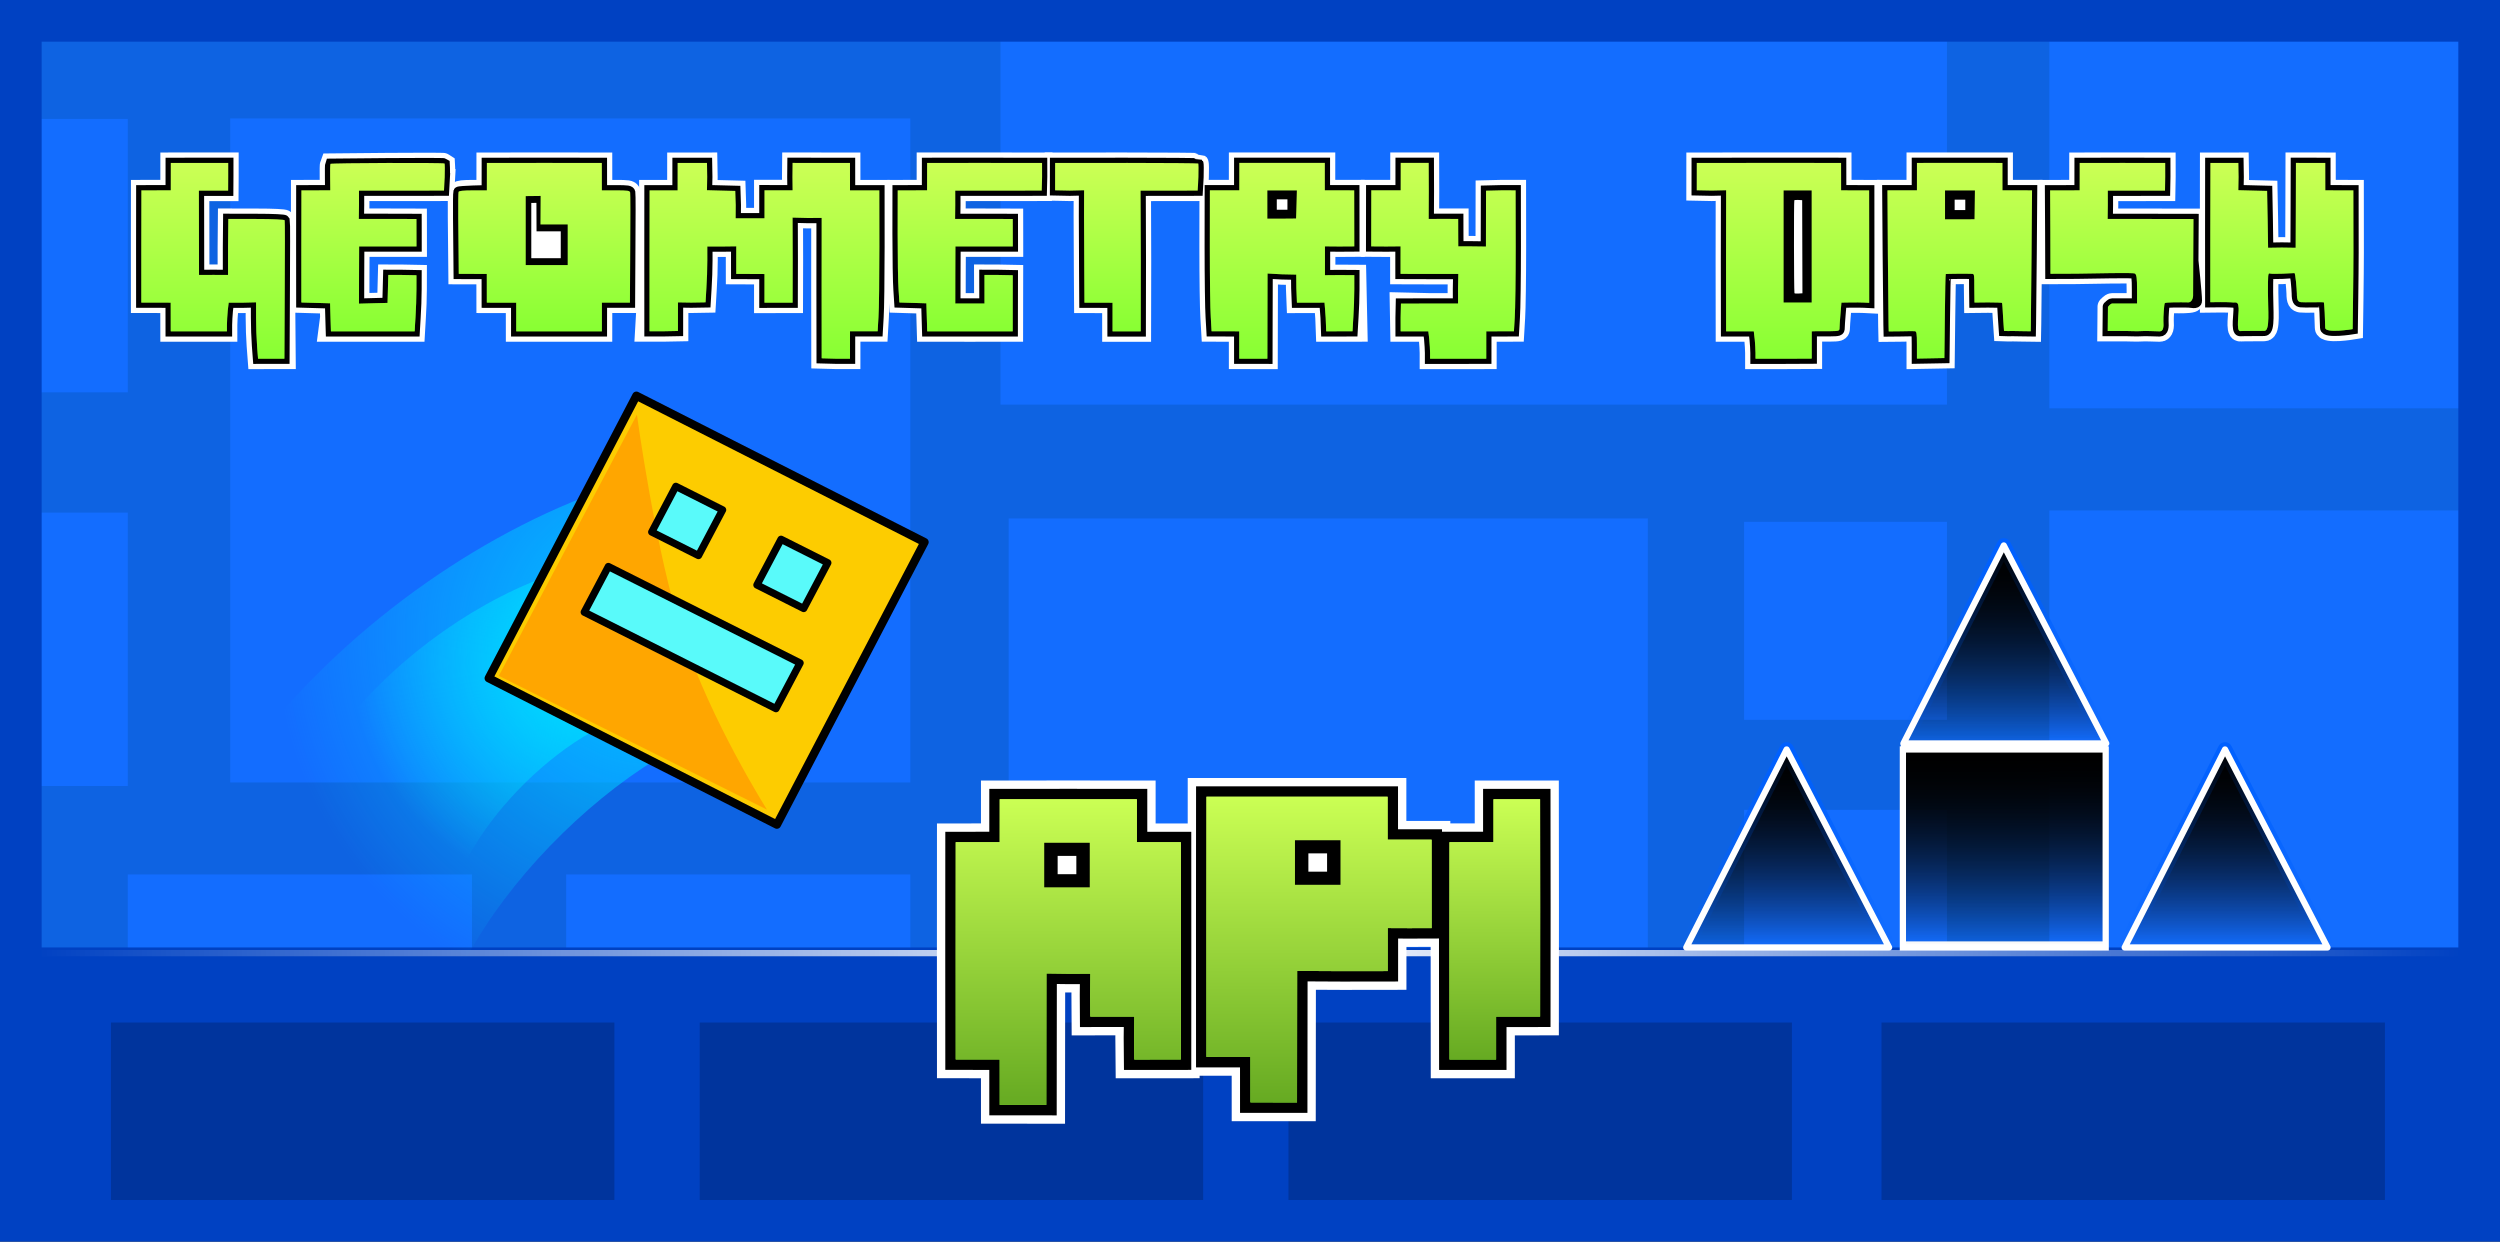 <svg version="1.1" xmlns="http://www.w3.org/2000/svg" xmlns:xlink="http://www.w3.org/1999/xlink" width="599.873" height="297.942" viewBox="0,0,599.873,297.942"><rect x="0" y="0" width="599.873" height="297.942" fill="#333333" stroke="none"/><defs><radialGradient cx="319.436" cy="260.006" r="291.004" gradientUnits="userSpaceOnUse" id="color-1"><stop offset="0" stop-color="#ffffff"/><stop offset="1" stop-color="#ffffff" stop-opacity="0"/></radialGradient><linearGradient x1="366.349" y1="70.393" x2="366.349" y2="117.376" gradientUnits="userSpaceOnUse" id="color-2"><stop offset="0" stop-color="#65a921" stop-opacity="0"/><stop offset="1" stop-color="#65a921" stop-opacity="0.91"/></linearGradient><linearGradient x1="327.618" y1="70.393" x2="327.618" y2="117.376" gradientUnits="userSpaceOnUse" id="color-3"><stop offset="0" stop-color="#65a921" stop-opacity="0"/><stop offset="1" stop-color="#65a921" stop-opacity="0.91"/></linearGradient><linearGradient x1="290.375" y1="70.393" x2="290.375" y2="110.814" gradientUnits="userSpaceOnUse" id="color-4"><stop offset="0" stop-color="#65a921" stop-opacity="0"/><stop offset="1" stop-color="#65a921" stop-opacity="0.91"/></linearGradient><linearGradient x1="252.71" y1="70.394" x2="252.71" y2="110.814" gradientUnits="userSpaceOnUse" id="color-5"><stop offset="0" stop-color="#65a921" stop-opacity="0"/><stop offset="1" stop-color="#65a921" stop-opacity="0.91"/></linearGradient><linearGradient x1="203.424" y1="70.395" x2="203.424" y2="117.366" gradientUnits="userSpaceOnUse" id="color-6"><stop offset="0" stop-color="#65a921" stop-opacity="0"/><stop offset="1" stop-color="#65a921" stop-opacity="0.91"/></linearGradient><linearGradient x1="150.595" y1="70.393" x2="150.595" y2="110.813" gradientUnits="userSpaceOnUse" id="color-7"><stop offset="0" stop-color="#65a921" stop-opacity="0"/><stop offset="1" stop-color="#65a921" stop-opacity="0.91"/></linearGradient><linearGradient x1="109.519" y1="70.404" x2="109.519" y2="110.814" gradientUnits="userSpaceOnUse" id="color-8"><stop offset="0" stop-color="#65a921" stop-opacity="0"/><stop offset="1" stop-color="#65a921" stop-opacity="0.91"/></linearGradient><linearGradient x1="71.122" y1="70.393" x2="71.122" y2="117.372" gradientUnits="userSpaceOnUse" id="color-9"><stop offset="0" stop-color="#65a921" stop-opacity="0"/><stop offset="1" stop-color="#65a921" stop-opacity="0.91"/></linearGradient><linearGradient x1="567.525" y1="70.394" x2="567.525" y2="110.748" gradientUnits="userSpaceOnUse" id="color-10"><stop offset="0" stop-color="#65a921" stop-opacity="0"/><stop offset="1" stop-color="#65a921" stop-opacity="0.91"/></linearGradient><linearGradient x1="529.118" y1="70.393" x2="529.118" y2="110.81" gradientUnits="userSpaceOnUse" id="color-11"><stop offset="0" stop-color="#65a921" stop-opacity="0"/><stop offset="1" stop-color="#65a921" stop-opacity="0.91"/></linearGradient><linearGradient x1="490.223" y1="70.393" x2="490.223" y2="117.341" gradientUnits="userSpaceOnUse" id="color-12"><stop offset="0" stop-color="#65a921" stop-opacity="0"/><stop offset="1" stop-color="#65a921" stop-opacity="0.91"/></linearGradient><linearGradient x1="447.818" y1="70.393" x2="447.818" y2="117.377" gradientUnits="userSpaceOnUse" id="color-13"><stop offset="0" stop-color="#65a921" stop-opacity="0"/><stop offset="1" stop-color="#65a921" stop-opacity="0.91"/></linearGradient><linearGradient x1="366.349" y1="70.393" x2="366.349" y2="117.376" gradientUnits="userSpaceOnUse" id="color-14"><stop offset="0" stop-color="#ccff55"/><stop offset="1" stop-color="#88ff33"/></linearGradient><linearGradient x1="327.618" y1="70.393" x2="327.618" y2="117.376" gradientUnits="userSpaceOnUse" id="color-15"><stop offset="0" stop-color="#ccff55"/><stop offset="1" stop-color="#88ff33"/></linearGradient><linearGradient x1="290.375" y1="70.393" x2="290.375" y2="110.814" gradientUnits="userSpaceOnUse" id="color-16"><stop offset="0" stop-color="#ccff55"/><stop offset="1" stop-color="#88ff33"/></linearGradient><linearGradient x1="252.71" y1="70.394" x2="252.71" y2="110.814" gradientUnits="userSpaceOnUse" id="color-17"><stop offset="0" stop-color="#ccff55"/><stop offset="1" stop-color="#88ff33"/></linearGradient><linearGradient x1="203.424" y1="70.395" x2="203.424" y2="117.366" gradientUnits="userSpaceOnUse" id="color-18"><stop offset="0" stop-color="#ccff55"/><stop offset="1" stop-color="#88ff33"/></linearGradient><linearGradient x1="150.595" y1="70.393" x2="150.595" y2="110.813" gradientUnits="userSpaceOnUse" id="color-19"><stop offset="0" stop-color="#ccff55"/><stop offset="1" stop-color="#88ff33"/></linearGradient><linearGradient x1="109.519" y1="70.404" x2="109.519" y2="110.814" gradientUnits="userSpaceOnUse" id="color-20"><stop offset="0" stop-color="#ccff55"/><stop offset="1" stop-color="#88ff33"/></linearGradient><linearGradient x1="71.122" y1="70.393" x2="71.122" y2="117.372" gradientUnits="userSpaceOnUse" id="color-21"><stop offset="0" stop-color="#ccff55"/><stop offset="1" stop-color="#88ff33"/></linearGradient><linearGradient x1="567.525" y1="70.394" x2="567.525" y2="110.748" gradientUnits="userSpaceOnUse" id="color-22"><stop offset="0" stop-color="#ccff55"/><stop offset="1" stop-color="#88ff33"/></linearGradient><linearGradient x1="529.118" y1="70.393" x2="529.118" y2="110.81" gradientUnits="userSpaceOnUse" id="color-23"><stop offset="0" stop-color="#ccff55"/><stop offset="1" stop-color="#88ff33"/></linearGradient><linearGradient x1="490.223" y1="70.393" x2="490.223" y2="117.341" gradientUnits="userSpaceOnUse" id="color-24"><stop offset="0" stop-color="#ccff55"/><stop offset="1" stop-color="#88ff33"/></linearGradient><linearGradient x1="447.818" y1="70.393" x2="447.818" y2="117.377" gradientUnits="userSpaceOnUse" id="color-25"><stop offset="0" stop-color="#ccff55"/><stop offset="1" stop-color="#88ff33"/></linearGradient><linearGradient x1="378.667" y1="223.089" x2="378.667" y2="285.542" gradientUnits="userSpaceOnUse" id="color-26"><stop offset="0" stop-color="#ccff55"/><stop offset="1" stop-color="#88ff33"/></linearGradient><linearGradient x1="336.49" y1="222.483" x2="336.49" y2="295.836" gradientUnits="userSpaceOnUse" id="color-27"><stop offset="0" stop-color="#ccff55"/><stop offset="1" stop-color="#88ff33"/></linearGradient><linearGradient x1="276.326" y1="223.089" x2="276.326" y2="296.441" gradientUnits="userSpaceOnUse" id="color-28"><stop offset="0" stop-color="#ccff55"/><stop offset="1" stop-color="#88ff33"/></linearGradient><linearGradient x1="378.667" y1="223.089" x2="378.667" y2="285.542" gradientUnits="userSpaceOnUse" id="color-29"><stop offset="0" stop-color="#cbff54"/><stop offset="1" stop-color="#66aa22"/></linearGradient><linearGradient x1="336.49" y1="222.483" x2="336.49" y2="295.836" gradientUnits="userSpaceOnUse" id="color-30"><stop offset="0" stop-color="#cbff54"/><stop offset="1" stop-color="#66aa22"/></linearGradient><linearGradient x1="276.326" y1="223.089" x2="276.326" y2="296.441" gradientUnits="userSpaceOnUse" id="color-31"><stop offset="0" stop-color="#cbff54"/><stop offset="1" stop-color="#66aa22"/></linearGradient><linearGradient x1="448.945" y1="211.141" x2="448.945" y2="258.646" gradientUnits="userSpaceOnUse" id="color-32"><stop offset="0" stop-color="#0060ff"/><stop offset="1" stop-color="#0060ff" stop-opacity="0"/></linearGradient><linearGradient x1="448.945" y1="211.141" x2="448.945" y2="258.646" gradientUnits="userSpaceOnUse" id="color-33"><stop offset="0" stop-color="#000000"/><stop offset="1" stop-color="#000000" stop-opacity="0"/></linearGradient><linearGradient x1="501.051" y1="162.191" x2="501.051" y2="209.696" gradientUnits="userSpaceOnUse" id="color-34"><stop offset="0" stop-color="#0060ff"/><stop offset="1" stop-color="#0060ff" stop-opacity="0"/></linearGradient><linearGradient x1="501.051" y1="162.191" x2="501.051" y2="209.696" gradientUnits="userSpaceOnUse" id="color-35"><stop offset="0" stop-color="#000000"/><stop offset="1" stop-color="#000000" stop-opacity="0"/></linearGradient><linearGradient x1="554.139" y1="211.141" x2="554.139" y2="258.646" gradientUnits="userSpaceOnUse" id="color-36"><stop offset="0" stop-color="#0060ff"/><stop offset="1" stop-color="#0060ff" stop-opacity="0"/></linearGradient><linearGradient x1="554.139" y1="211.141" x2="554.139" y2="258.646" gradientUnits="userSpaceOnUse" id="color-37"><stop offset="0" stop-color="#000000"/><stop offset="1" stop-color="#000000" stop-opacity="0"/></linearGradient><linearGradient x1="500.92" y1="210.179" x2="500.92" y2="257.689" gradientUnits="userSpaceOnUse" id="color-38"><stop offset="0" stop-color="#000000"/><stop offset="1" stop-color="#000000" stop-opacity="0"/></linearGradient><radialGradient cx="176.068" cy="183.862" r="89.824" gradientUnits="userSpaceOnUse" id="color-39"><stop offset="0" stop-color="#00c7ff"/><stop offset="1" stop-color="#00c7ff" stop-opacity="0"/></radialGradient><radialGradient cx="158.95" cy="190.351" r="54.155" gradientUnits="userSpaceOnUse" id="color-40"><stop offset="0" stop-color="#00deff"/><stop offset="1" stop-color="#00deff" stop-opacity="0"/></radialGradient><linearGradient x1="500.92" y1="211.138" x2="500.92" y2="258.649" gradientUnits="userSpaceOnUse" id="color-41"><stop offset="0" stop-color="#000000"/><stop offset="1" stop-color="#000000" stop-opacity="0"/></linearGradient></defs><g transform="translate(-19.992,-31.307)"><g><path d="M27.689,322.693v-284.829h583.495v284.829z" fill="#0e63e2" fill-rule="nonzero" stroke="none" stroke-width="0" stroke-linecap="butt" stroke-linejoin="miter" stroke-miterlimit="10"/><path d="M75.229,219.054v-159.328h163.198v159.328z" fill="#136dff" fill-rule="nonzero" stroke="none" stroke-width="0" stroke-linecap="butt" stroke-linejoin="miter" stroke-miterlimit="10"/><path d="M262.022,305.437v-149.73h153.367v149.73z" fill="#136dff" fill-rule="nonzero" stroke="none" stroke-width="0" stroke-linecap="butt" stroke-linejoin="miter" stroke-miterlimit="10"/><path d="M155.845,321.754v-80.624h82.582v80.624z" fill="#136dff" fill-rule="nonzero" stroke="none" stroke-width="0" stroke-linecap="butt" stroke-linejoin="miter" stroke-miterlimit="10"/><path d="M438.492,204.033v-47.51h48.664v47.51z" fill="#136dff" fill-rule="nonzero" stroke="none" stroke-width="0" stroke-linecap="butt" stroke-linejoin="miter" stroke-miterlimit="10"/><path d="M439.967,321.754v-26.875h121.907v26.875z" fill="#0062ff" fill-rule="nonzero" stroke="none" stroke-width="0" stroke-linecap="butt" stroke-linejoin="miter" stroke-miterlimit="10"/><path d="M50.651,321.754v-80.624h82.582v80.624z" fill="#136dff" fill-rule="nonzero" stroke="none" stroke-width="0" stroke-linecap="butt" stroke-linejoin="miter" stroke-miterlimit="10"/><path d="M438.492,273.14v-47.51h48.664v47.51z" fill="#136dff" fill-rule="nonzero" stroke="none" stroke-width="0" stroke-linecap="butt" stroke-linejoin="miter" stroke-miterlimit="10"/><path d="M511.735,272.804v-119.016h102.638v119.016z" fill="#136dff" fill-rule="nonzero" stroke="none" stroke-width="0" stroke-linecap="butt" stroke-linejoin="miter" stroke-miterlimit="10"/><path d="M24.5,125.447v-65.603h26.151v65.603z" fill="#136dff" fill-rule="nonzero" stroke="none" stroke-width="0" stroke-linecap="butt" stroke-linejoin="miter" stroke-miterlimit="10"/><path d="M24.5,219.91v-65.603h26.151v65.603z" fill="#136dff" fill-rule="nonzero" stroke="none" stroke-width="0" stroke-linecap="butt" stroke-linejoin="miter" stroke-miterlimit="10"/><path d="M260.056,128.396v-92.089h227.101v92.089z" fill="#136dff" fill-rule="nonzero" stroke="none" stroke-width="0" stroke-linecap="butt" stroke-linejoin="miter" stroke-miterlimit="10"/><path d="M511.735,129.286v-92.979h102.638v92.979z" fill="#136dff" fill-rule="nonzero" stroke="none" stroke-width="0" stroke-linecap="butt" stroke-linejoin="miter" stroke-miterlimit="10"/><path d="M24.5,324.249v-65.603h589.873v65.603z" fill="#0041c2" fill-rule="nonzero" stroke="none" stroke-width="0" stroke-linecap="butt" stroke-linejoin="miter" stroke-miterlimit="10"/><path d="M46.62,324.171v-47.51h120.797v47.51z" fill="#00349d" fill-rule="nonzero" stroke="none" stroke-width="0" stroke-linecap="butt" stroke-linejoin="miter" stroke-miterlimit="10"/><path d="M187.891,324.171v-47.51h120.797v47.51z" fill="#00349d" fill-rule="nonzero" stroke="none" stroke-width="0" stroke-linecap="butt" stroke-linejoin="miter" stroke-miterlimit="10"/><path d="M329.161,324.171v-47.51h120.797v47.51z" fill="#00349d" fill-rule="nonzero" stroke="none" stroke-width="0" stroke-linecap="butt" stroke-linejoin="miter" stroke-miterlimit="10"/><path d="M471.456,324.171v-47.51h120.797v47.51z" fill="#00349d" fill-rule="nonzero" stroke="none" stroke-width="0" stroke-linecap="butt" stroke-linejoin="miter" stroke-miterlimit="10"/><path d="M28.432,260.006h582.008" fill="none" fill-rule="nonzero" stroke="url(#color-1)" stroke-width="1.5" stroke-linecap="round" stroke-linejoin="miter" stroke-miterlimit="10"/><g fill="none" fill-rule="nonzero" stroke="#ffffff" stroke-width="5" stroke-linecap="butt" stroke-linejoin="miter" stroke-miterlimit="10"><path d="M362.839,77.22l-0.029,6.614l3.539,-0.003l3.539,0.003l0.007,3.284l0.014,3.291l3.371,0.014l3.258,0.043l0.014,-6.698l0.011,-6.711l3.584,-0.09l3.526,0.004l0.015,13.559c0,7.469 -0.107,15.107 -0.235,16.92l-0.196,3.348l-3.333,0.004l-3.303,0.004l-0.004,3.283l-0.003,3.283l-6.736,0.004l-6.737,0l-0,-1.375c0,-0.719 -0.098,-2.219 -0.194,-3.282l-0.226,-1.907l-3.306,-0.003l-3.337,-0.004l-0.119,-6.83l7.046,0.169l6.847,0l-0.008,-3.591l0.067,-3.508l-6.964,0.001l-6.895,-0.021l-0.003,-3.298l0.003,-3.298l-3.414,0.031l-3.63,-0.024l0.007,-6.736l0.008,-6.729l3.526,-0.004l3.527,-0.004l0.004,-3.283l0.003,-3.283l3.367,-0.002l3.368,-0.002z"/><path d="M337.886,73.68l0.004,3.283l3.527,0.004l3.526,0.004l0.008,6.729l0.007,6.736l-3.63,0.024l-3.414,-0.031l0.003,3.455l-0.003,3.455l3.414,-0.031l4.002,0.024l0.29,13.466l-4.267,0.004l-3.142,0.004l-0.06,-1.623c0,-0.812 -0.101,-2.371 -0.197,-3.434l-0.149,-1.826l-3.305,0.007l-3.31,0.006l-0.14,-3.475l-0.031,-3.257l-3.466,-0.078l-3.414,-0.185l-0.028,10.171l-0.022,10.263l-3.368,-0.002l-3.367,-0.002l-0.003,-3.283l-0.004,-3.283l-3.303,-0.004l-3.333,-0.004l-0.196,-3.348c-0.128,-1.812 -0.235,-9.451 -0.235,-16.92l0.015,-13.559l3.526,-0.004l3.527,-0.004l0.004,-3.283l0.003,-3.283l10.265,-0.004l10.265,0.004z"/><path d="M290.264,70.393c9.411,0 17.193,0.075 17.257,0.138c0.064,0.062 0.1,1.566 0.036,3.285l-0.179,3.229l-6.872,0.01l-6.83,0.009l0.052,16.861l-0.03,16.89l-3.37,0.001l-3.37,-0.001l-0.002,-3.438l-0.003,-3.438l-3.372,-0.004l-3.369,-0.005l-0.046,-7.297c-0.032,-3.969 -0.029,-10.092 -0.061,-13.498l0.012,-6.168l-3.417,0.083l-3.54,-0.073l0.004,-3.286l0.004,-3.284l17.096,-0.013z"/><path d="M270.042,73.69l-0.083,3.354l-10.384,0.015l-10.364,0.004l0.004,3.436l-0.043,3.337l6.932,-0l6.904,0.019l0.006,3.294l0.003,3.298l-6.994,0.003l-6.77,-0l-0.03,6.824l-0.012,6.871l3.507,-0.002l3.507,0.002l-0.004,-3.436l-0.008,-3.434l3.347,0.01l3.447,0.069l-0.013,6.732l-0.009,6.724l-10.268,0.006l-10.236,-0.006l-0.1,-3.346l-0.101,-3.378l-3.239,-0.099l-3.237,-0.098l-0.196,-3.037c-0.128,-1.656 -0.231,-7.757 -0.231,-13.476l0.011,-10.399l3.525,-0.005l3.527,-0.005l0.005,-3.284l0.004,-3.283l13.798,-0.005l13.79,0.012z"/><path d="M189.692,73.774l-0.066,3.162l3.399,0.09l3.401,0.09l0.11,3.38l-0.024,3.187l3.47,-0.006l3.442,-0.003v-3.344v-3.375l3.372,0.001l3.371,0.003l-0.038,-3.179l0.032,-3.386l6.894,0.005l6.891,0.006l0.003,3.284l0.003,3.285l3.524,0.003l3.523,0.003l0.008,13.553c0,7.469 -0.102,15.094 -0.23,16.906l-0.195,3.348l-3.331,0.003l-3.299,0.003l-0.003,3.285l-0.003,3.284l-3.365,0.003l-3.421,-0.092l-0.022,-16.851l0.006,-16.818l-3.516,0.006l-3.452,-0.085l0.026,10.201l-0.025,10.203l-3.374,0.006l-3.378,0.003v-3.547v-3.328l-3.401,-0.017l-3.371,-0.014l-0.005,-3.306l0.006,-3.305l-3.419,0.043l-3.52,-0.004l0.002,3.362c0,1.875 -0.102,4.882 -0.23,6.695l-0.197,3.336l-3.422,0.059l-3.199,-0.052l-0.004,3.431l-0.004,3.433l-3.449,0.067l-4.345,-0.003l0.974,-16.904l0.009,-16.904l3.363,-0.003l3.363,-0.003l0.003,-3.285l0.003,-3.284l3.525,-0.003l3.526,-0.003z"/><path d="M164.408,73.686l0.004,3.285l3.333,0.004c2.881,0 3.364,0.067 3.46,0.536c0.064,0.281 0.073,6.343 0.009,13.468l-0.073,12.935l-3.364,0.004l-3.365,0.004l-0.005,3.442l-0.004,3.44l-10.264,0.008l-10.27,-0.002l-0.003,-3.439l-0.004,-3.439l-3.53,-0.005l-3.527,-0.005l-0.005,-3.444l-0.005,-3.446l-3.363,-0.004l-3.362,-0.003l-0.034,-3.697c-0.032,-2 -0.062,-6.369 -0.094,-9.619c-0.032,-3.281 0.006,-6.137 0.07,-6.356c0.096,-0.25 1.092,-0.379 3.46,-0.379l3.333,-0.004l0.004,-3.285l0.004,-3.284l13.795,-0.009l13.795,0.009z"/><path d="M126.707,73.815l-0.179,3.229l-10.224,0.014l-10.173,0.004l0.004,3.436l-0.042,3.337l6.932,0l6.903,0.019l0.006,3.294l0.003,3.298l-6.994,0.003l-6.77,0l-0.031,6.824l-0.012,6.902l3.443,-0.095l3.411,-0.092l0.091,-3.374l0.088,-3.34l3.315,0.01l3.447,0.068l-0.007,3.383c0,1.875 -0.107,4.915 -0.235,6.727l-0.196,3.346l-10.043,0.005l-10.578,-0.006l0.435,-3.346l-0.101,-3.378l-3.431,-0.099l-3.461,-0.098l-0.012,-13.44l0.012,-13.471l3.461,-0.005l3.463,-0.005l-0.028,-3.065c-0.032,-1.656 0.004,-3.127 0.068,-3.283c0,0 27.14,-0.306 27.396,-0.087c0,0 0.1,1.566 0.036,3.284z"/><path d="M74.759,73.675l-0.021,3.388l-3.51,0.001l-3.51,-0.001l0.014,10.152l0.014,10.068l3.48,-0.015l3.483,0.017l-0.001,-6.644l0.06,-6.807l6.711,0.013c4.161,0 6.763,0.136 6.827,0.324c0.064,0.156 0.067,7.736 0.003,16.767l0.14,16.429l-3.397,0.003l-3.142,0.003l-0.24,-3.161c-0.128,-1.656 -0.232,-4.683 -0.232,-6.714l-0.006,-3.651l-3.258,0.083l-3.309,0.006l-0.228,1.907c-0.096,1.062 -0.196,2.626 -0.196,3.438l-0.001,1.531l-6.743,-0l-6.739,-0.006l-0.005,-3.441l-0.006,-3.443l-3.526,-0.006l-3.524,-0.005l-0.007,-13.476l0.015,-13.465l3.526,-0.004l3.527,-0.004l0.004,-3.283l0.003,-3.283l6.896,-0.004l6.898,0z"/><path d="M557.15,73.775l-0.062,3.16l3.465,0.089l3.436,0.09l0.135,6.883l0.095,6.761l3.305,-0.052l3.305,0.052l0.038,-10.101l0.026,-10.262l3.53,0.002l3.528,0.003l0.004,3.283l0.005,3.284l3.367,0.005l3.365,0.004l0.012,14.882c0,5.327 -0.202,18.426 -0.202,18.426c0,0 -6.555,1.07 -6.572,-0.328c-0.032,-1.812 -0.196,-6.021 -0.356,-6.115c-0.111,-0.065 -4.878,0.064 -5.486,-0.029c-0.64,-0.094 -0.963,-0.385 -0.963,-2.103c-0.032,-1.062 -0.343,-4.961 -0.599,-4.868c-0.096,0.027 -5.36,0.313 -5.936,0.094c-0.384,-0.125 -0.409,0.586 -0.409,4.523c0,4.187 0.543,9.199 -0.833,9.23c-0.8,0.031 -5.06,-0.003 -5.828,0.06c-1.024,0.063 -0.269,-4.349 -0.365,-5.505c-0.096,-1.219 -0.292,-1.441 -1.189,-1.347c-0.16,0 -0.741,-0.099 -3.206,-0.099l-2.403,0.028l-0.011,-16.732l0.019,-16.687l3.366,-0.003l3.367,-0.003z"/><path d="M539.545,73.682l-0.062,3.372l-6.862,0.009l-6.855,0l0.004,3.436l-0.042,3.337l10.307,0.01l10.287,0.018l-0.061,9.999c0,0 -0.029,7.953 -0.036,9.671c-0.003,0.766 -6.635,0.262 -6.8,0.516c-0.16,0.25 -0.382,3.454 -0.33,4.319c0.096,1.406 -0.004,2.44 -0.901,2.44c-0.992,0 -3.467,-0.153 -4.395,-0.059c-1.088,0.094 -3.215,-0.061 -5.167,-0.03l-2.889,-0.001l0.03,-3.25c0,0 0.01,-1.333 0.017,-2.187c0.007,-0.853 0.002,-0.144 0.002,-0.222c0.002,-0.255 0.705,-0.917 0.983,-0.917c0.105,-0 2.528,-0.001 2.528,-0.001l3.475,0.002l-0.004,-3.405c0,-2.656 -0.102,-3.466 -0.486,-3.779c-0.384,-0.312 -9.69,-0.017 -14.107,0.014l-6.182,0.023l-0.034,-10l-0.053,-10.023l3.557,-0.005l3.527,-0.005l0.005,-3.284l0.004,-3.283l10.268,-0.006l10.268,0.006z"/><path d="M500.491,73.68l0.004,3.283l3.527,0.004l3.558,0.004l-0.112,15.095c-0.064,8.312 -0.174,15.949 -0.174,16.917l-0.034,1.815l-2.083,-0.029c-1.504,-0.031 -2.982,-0.058 -3.43,-0.027l-0.893,-0.029l-0.228,-3.341c-0.096,-1.812 -0.183,-3.292 -0.247,-3.386c-0.096,-0.062 -1.609,-0.118 -3.369,-0.118l-3.246,0.037l-0.044,-3.537c0,-3.031 0,-3.318 -0.48,-3.349c-1.184,-0.063 -6.304,-0.015 -6.368,0.047c-0.064,0.063 -0.154,4.579 -0.218,10.048l-0.119,10.107l-3.272,0.061l-3.303,0.06l-0.003,-3.283c0,-2.875 -0.069,-3.253 -0.549,-3.284c-0.32,-0.031 -1.862,-0.004 -3.399,0.027l-2.82,0.028l-0.034,-1.502c0,-0.812 -0.079,-8.479 -0.175,-16.948l-0.112,-15.409l3.558,-0.004l3.527,-0.004l0.004,-3.283l0.003,-3.283l10.265,-0.004l10.265,0.004z"/><path d="M461.766,73.683l0.004,3.284l3.365,0.004l3.364,0.004l0.012,13.495l-0.005,13.502l-1.185,-0.061c-0.672,-0.031 -2.179,-0.059 -3.363,-0.027l-2.115,0.034l-0.229,2.693c-0.128,1.469 -0.229,3.005 -0.229,3.411c0,0.687 -0.133,0.722 -2.31,0.754c-1.248,0 -2.76,0.004 -3.304,0.004l-1.059,0.032l-0.003,3.282l-0.002,3.251l-6.737,0.033l-6.737,-0.002l-0.001,-1.375c0,-0.75 -0.099,-2.22 -0.195,-3.282l-0.226,-1.907l-3.305,-0.004l-3.335,-0.004l-0.021,-16.918l0.021,-16.918l-3.447,0.082l-3.603,-0.074l0.003,-3.285l0.003,-3.284l17.313,-0.013l17.321,0.007z"/></g><g fill="none" fill-rule="nonzero" stroke="#000000" stroke-width="2.5" stroke-linecap="butt" stroke-linejoin="miter" stroke-miterlimit="10"><path d="M362.839,77.22l-0.029,6.614l3.539,-0.003l3.539,0.003l0.007,3.284l0.014,3.291l3.371,0.014l3.258,0.043l0.014,-6.698l0.011,-6.711l3.584,-0.09l3.526,0.004l0.015,13.559c0,7.469 -0.107,15.107 -0.235,16.92l-0.196,3.348l-3.333,0.004l-3.303,0.004l-0.004,3.283l-0.003,3.283l-6.736,0.004l-6.737,0l-0,-1.375c0,-0.719 -0.098,-2.219 -0.194,-3.282l-0.226,-1.907l-3.306,-0.003l-3.337,-0.004l-0.005,-3.284l0.072,-3.364l6.86,-0.013l6.847,0l-0.008,-3.591l0.067,-3.508l-6.964,0.001l-6.895,-0.021l-0.003,-3.298l0.003,-3.298l-3.414,0.031l-3.63,-0.024l0.007,-6.736l0.008,-6.729l3.526,-0.004l3.527,-0.004l0.004,-3.283l0.003,-3.283l3.367,-0.002l3.368,-0.002z"/><path d="M337.886,73.68l0.004,3.283l3.527,0.004l3.526,0.004l0.008,6.729l0.007,6.736l-3.63,0.024l-3.414,-0.031l0.003,3.455l-0.003,3.455l3.414,-0.031l3.63,0.024l-0.003,3.385c0,1.875 -0.104,4.92 -0.233,6.733l-0.196,3.348l-3.173,0.004l-3.142,0.004l-0.06,-1.623c0,-0.812 -0.101,-2.371 -0.197,-3.434l-0.149,-1.826l-3.305,0.007l-3.31,0.006l-0.14,-3.475l-0.031,-3.257l-3.466,-0.078l-3.414,-0.185l-0.028,10.171l-0.022,10.263l-3.368,-0.002l-3.367,-0.002l-0.003,-3.283l-0.004,-3.283l-3.303,-0.004l-3.333,-0.004l-0.196,-3.348c-0.128,-1.812 -0.235,-9.451 -0.235,-16.92l0.015,-13.559l3.526,-0.004l3.527,-0.004l0.004,-3.283l0.003,-3.283l10.265,-0.004l10.265,0.004z"/><path d="M290.264,70.393c9.411,0 17.193,0.075 17.257,0.138c0.064,0.062 0.1,1.566 0.036,3.285l-0.179,3.229l-6.872,0.01l-6.83,0.009l0.052,16.861l-0.03,16.89l-3.37,0.001l-3.37,-0.001l-0.002,-3.438l-0.003,-3.438l-3.372,-0.004l-3.369,-0.005l-0.046,-7.297c-0.032,-3.969 -0.029,-10.092 -0.061,-13.498l0.012,-6.168l-3.417,0.083l-3.54,-0.073l0.004,-3.286l0.004,-3.284l17.096,-0.013z"/><path d="M270.042,73.69l-0.083,3.354l-10.384,0.015l-10.364,0.004l0.004,3.436l-0.043,3.337l6.932,-0l6.904,0.019l0.006,3.294l0.003,3.298l-6.994,0.003l-6.77,-0l-0.03,6.824l-0.012,6.871l3.507,-0.002l3.507,0.002l-0.004,-3.436l-0.008,-3.434l3.347,0.01l3.447,0.069l-0.013,6.732l-0.009,6.724l-10.268,0.006l-10.236,-0.006l-0.1,-3.346l-0.101,-3.378l-3.239,-0.099l-3.237,-0.098l-0.196,-3.037c-0.128,-1.656 -0.231,-7.757 -0.231,-13.476l0.011,-10.399l3.525,-0.005l3.527,-0.005l0.005,-3.284l0.004,-3.283l13.798,-0.005l13.79,0.012z"/><path d="M189.692,73.774l-0.066,3.162l3.399,0.09l3.401,0.09l0.11,3.38l-0.024,3.187l3.47,-0.006l3.442,-0.003v-3.344v-3.375l3.372,0.001l3.371,0.003l-0.038,-3.179l0.032,-3.386l6.894,0.005l6.891,0.006l0.003,3.284l0.003,3.285l3.524,0.003l3.523,0.003l0.008,13.553c0,7.469 -0.102,15.094 -0.23,16.906l-0.195,3.348l-3.331,0.003l-3.299,0.003l-0.003,3.285l-0.003,3.284l-3.365,0.003l-3.421,-0.092l-0.022,-16.851l0.006,-16.818l-3.516,0.006l-3.452,-0.085l0.026,10.201l-0.025,10.203l-3.374,0.006l-3.378,0.003v-3.547v-3.328l-3.401,-0.017l-3.371,-0.014l-0.005,-3.306l0.006,-3.305l-3.419,0.043l-3.52,-0.004l0.002,3.362c0,1.875 -0.102,4.882 -0.23,6.695l-0.197,3.336l-3.422,0.059l-3.199,-0.052l-0.004,3.431l-0.004,3.433l-3.449,0.067l-3.363,-0.003l-0.009,-16.904l0.009,-16.904l3.363,-0.003l3.363,-0.003l0.003,-3.285l0.003,-3.284l3.525,-0.003l3.526,-0.003z"/><path d="M164.408,73.686l0.004,3.285l3.333,0.004c2.881,0 3.364,0.067 3.46,0.536c0.064,0.281 0.073,6.343 0.009,13.468l-0.073,12.935l-3.364,0.004l-3.365,0.004l-0.005,3.442l-0.004,3.44l-10.264,0.008l-10.27,-0.002l-0.003,-3.439l-0.004,-3.439l-3.53,-0.005l-3.527,-0.005l-0.005,-3.444l-0.005,-3.446l-3.363,-0.004l-3.362,-0.003l-0.034,-3.697c-0.032,-2 -0.062,-6.369 -0.094,-9.619c-0.032,-3.281 0.006,-6.137 0.07,-6.356c0.096,-0.25 6.793,-0.384 6.793,-0.384l0.004,-3.285l0.004,-3.284l13.795,-0.009l13.795,0.009z"/><path d="M126.707,73.815l-0.179,3.229l-10.224,0.014l-10.173,0.004l0.004,3.436l-0.042,3.337l6.932,0l6.903,0.019l0.006,3.294l0.003,3.298l-6.994,0.003l-6.77,0l-0.031,6.824l-0.012,6.902l3.443,-0.095l3.411,-0.092l0.091,-3.374l0.088,-3.34l3.315,0.01l3.447,0.068l-0.007,3.383c0,1.875 -0.107,4.915 -0.235,6.727l-0.196,3.346l-10.043,0.005l-10.043,-0.006l-0.1,-3.346l-0.101,-3.378l-3.431,-0.099l-3.461,-0.098l-0.012,-13.44l0.012,-13.471l3.461,-0.005l3.463,-0.005l-0.028,-3.065c-0.032,-1.656 0.004,-3.127 0.068,-3.283c0,0 27.14,-0.306 27.396,-0.087c0,0 0.1,1.566 0.036,3.284z"/><path d="M74.759,73.675l-0.021,3.388l-3.51,0.001l-3.51,-0.001l0.014,10.152l0.014,10.068l3.48,-0.015l3.483,0.017l-0.001,-6.644l0.06,-6.807l6.711,0.013c4.161,0 6.763,0.136 6.827,0.324c0.064,0.156 0.067,7.736 0.003,16.767l-0.083,16.429l-3.173,0.003l-3.142,0.003l-0.24,-3.161c-0.128,-1.656 -0.232,-4.683 -0.232,-6.714l-0.006,-3.651l-3.258,0.083l-3.309,0.006l-0.228,1.907c-0.096,1.062 -0.196,2.626 -0.196,3.438l-0.001,1.531l-6.743,-0l-6.739,-0.006l-0.005,-3.441l-0.006,-3.443l-3.526,-0.006l-3.524,-0.005l-0.007,-13.476l0.015,-13.465l3.526,-0.004l3.527,-0.004l0.004,-3.283l0.003,-3.283l6.896,-0.004l6.898,0z"/><path d="M557.15,73.775l-0.062,3.16l3.465,0.089l3.436,0.09l0.135,6.883l0.095,6.761l3.305,-0.052l3.305,0.052l0.038,-10.101l0.026,-10.262l3.53,0.002l3.528,0.003l0.004,3.283l0.005,3.284l3.367,0.005l3.365,0.004l0.012,14.882c0,5.327 -0.202,18.426 -0.202,18.426c0,0 -6.555,1.07 -6.572,-0.328c-0.032,-1.812 -0.196,-6.021 -0.356,-6.115c-0.111,-0.065 -4.878,0.064 -5.486,-0.029c-0.64,-0.094 -0.963,-0.385 -0.963,-2.103c-0.032,-1.062 -0.343,-4.961 -0.599,-4.868c-0.096,0.027 -5.36,0.313 -5.936,0.094c-0.384,-0.125 -0.409,0.586 -0.409,4.523c0,4.187 0.543,9.199 -0.833,9.23c-0.8,0.031 -5.06,-0.003 -5.828,0.06c-1.024,0.063 -0.269,-4.349 -0.365,-5.505c-0.096,-1.219 -0.292,-1.441 -1.189,-1.347c-0.16,0 -0.741,-0.099 -3.206,-0.099l-2.403,0.028l-0.011,-16.732l0.019,-16.687l3.366,-0.003l3.367,-0.003z"/><path d="M539.545,73.682l-0.062,3.372l-6.862,0.009l-6.855,0l0.004,3.436l-0.042,3.337l10.307,0.01l10.287,0.018l-0.061,9.999c0,0 0.865,7.953 0.858,9.671c-0.003,0.766 -1.352,0.34 -2.022,0.328c-1.886,-0.034 -5.507,-0.066 -5.672,0.188c-0.16,0.25 -0.382,3.454 -0.33,4.319c0.096,1.406 -0.004,2.44 -0.901,2.44c-0.992,0 -3.467,-0.153 -4.395,-0.059c-1.088,0.094 -3.215,-0.061 -5.167,-0.03l-2.889,-0.001l0.03,-3.25c0,0 0.01,-1.333 0.017,-2.187c0.007,-0.853 0.002,-0.144 0.002,-0.222c0.002,-0.255 0.705,-0.917 0.983,-0.917c0.105,-0 2.528,-0.001 2.528,-0.001l3.475,0.002l-0.004,-3.405c0,-2.656 -0.102,-3.466 -0.486,-3.779c-0.384,-0.312 -9.69,-0.017 -14.107,0.014l-6.182,0.023l-0.034,-10l-0.053,-10.023l3.557,-0.005l3.527,-0.005l0.005,-3.284l0.004,-3.283l10.268,-0.006l10.268,0.006z"/><path d="M500.491,73.68l0.004,3.283l3.527,0.004l3.558,0.004l-0.112,15.095c-0.064,8.312 -0.174,15.949 -0.174,16.917l-0.034,1.815l-2.083,-0.029c-1.504,-0.031 -2.982,-0.058 -3.43,-0.027l-0.893,-0.029l-0.228,-3.341c-0.096,-1.812 -0.183,-3.292 -0.247,-3.386c-0.096,-0.062 -1.609,-0.118 -3.369,-0.118l-3.246,0.037l-0.044,-3.537c0,-3.031 0,-3.318 -0.48,-3.349c-1.184,-0.063 -6.304,-0.015 -6.368,0.047c-0.064,0.063 -0.154,4.579 -0.218,10.048l-0.119,10.107l-3.272,0.061l-3.303,0.06l-0.003,-3.283c0,-2.875 -0.069,-3.253 -0.549,-3.284c-0.32,-0.031 -1.862,-0.004 -3.399,0.027l-2.82,0.028l-0.034,-1.502c0,-0.812 -0.079,-8.479 -0.175,-16.948l-0.112,-15.409l3.558,-0.004l3.527,-0.004l0.004,-3.283l0.003,-3.283l10.265,-0.004l10.265,0.004z"/><path d="M461.766,73.683l0.004,3.284l3.365,0.004l3.364,0.004l0.012,13.495l-0.005,13.502l-1.185,-0.061c-0.672,-0.031 -2.179,-0.059 -3.363,-0.027l-2.115,0.034l-0.229,2.693c-0.128,1.469 -0.229,3.005 -0.229,3.411c0,0.687 -0.133,0.722 -2.31,0.754c-1.248,0 -2.76,0.004 -3.304,0.004l-1.059,0.032l-0.003,3.282l-0.002,3.251l-6.737,0.033l-6.737,-0.002l-0.001,-1.375c0,-0.75 -0.099,-2.22 -0.195,-3.282l-0.226,-1.907l-3.305,-0.004l-3.335,-0.004l-0.021,-16.918l0.021,-16.918l-3.447,0.082l-3.603,-0.074l0.003,-3.285l0.003,-3.284l17.313,-0.013l17.321,0.007z"/></g><g fill-rule="nonzero" stroke="none" stroke-width="0.5" stroke-linecap="butt" stroke-linejoin="miter" stroke-miterlimit="10"><path d="M362.839,77.22l-0.029,6.614l3.539,-0.003l3.539,0.003l0.007,3.284l0.014,3.291l3.371,0.014l3.258,0.043l0.014,-6.698l0.011,-6.711l3.584,-0.09l3.526,0.004l0.015,13.559c0,7.469 -0.107,15.107 -0.235,16.92l-0.196,3.348l-3.333,0.004l-3.303,0.004l-0.004,3.283l-0.003,3.283l-6.736,0.004l-6.737,0l-0,-1.375c0,-0.719 -0.098,-2.219 -0.194,-3.282l-0.226,-1.907l-3.306,-0.003l-3.337,-0.004l-0.005,-3.284l0.072,-3.364l6.86,-0.013l6.847,0l-0.008,-3.591l0.067,-3.508l-6.964,0.001l-6.895,-0.021l-0.003,-3.298l0.003,-3.298l-3.414,0.031l-3.63,-0.024l0.007,-6.736l0.008,-6.729l3.526,-0.004l3.527,-0.004l0.004,-3.283l0.003,-3.283l3.367,-0.002l3.368,-0.002z" fill="url(#color-2)"/><path d="M337.886,73.68l0.004,3.283l3.527,0.004l3.526,0.004l0.008,6.729l0.007,6.736l-3.63,0.024l-3.414,-0.031l0.003,3.455l-0.003,3.455l3.414,-0.031l3.63,0.024l-0.003,3.385c0,1.875 -0.104,4.92 -0.233,6.733l-0.196,3.348l-3.173,0.004l-3.142,0.004l-0.06,-1.623c0,-0.812 -0.101,-2.371 -0.197,-3.434l-0.149,-1.826l-3.305,0.007l-3.31,0.006l-0.14,-3.475l-0.031,-3.257l-3.466,-0.078l-3.414,-0.185l-0.028,10.171l-0.022,10.263l-3.368,-0.002l-3.367,-0.002l-0.003,-3.283l-0.004,-3.283l-3.303,-0.004l-3.333,-0.004l-0.196,-3.348c-0.128,-1.812 -0.235,-9.451 -0.235,-16.92l0.015,-13.559l3.526,-0.004l3.527,-0.004l0.004,-3.283l0.003,-3.283l10.265,-0.004l10.265,0.004z" fill="url(#color-3)"/><path d="M290.264,70.393c9.411,0 17.193,0.075 17.257,0.138c0.064,0.062 0.1,1.566 0.036,3.285l-0.179,3.229l-6.872,0.01l-6.83,0.009l0.052,16.861l-0.03,16.89l-3.37,0.001l-3.37,-0.001l-0.002,-3.438l-0.003,-3.438l-3.372,-0.004l-3.369,-0.005l-0.046,-7.297c-0.032,-3.969 -0.029,-10.092 -0.061,-13.498l0.012,-6.168l-3.417,0.083l-3.54,-0.073l0.004,-3.286l0.004,-3.284l17.096,-0.013z" fill="url(#color-4)"/><path d="M270.042,73.69l-0.083,3.354l-10.384,0.015l-10.364,0.004l0.004,3.436l-0.043,3.337l6.932,-0l6.904,0.019l0.006,3.294l0.003,3.298l-6.994,0.003l-6.77,-0l-0.03,6.824l-0.012,6.871l3.507,-0.002l3.507,0.002l-0.004,-3.436l-0.008,-3.434l3.347,0.01l3.447,0.069l-0.013,6.732l-0.009,6.724l-10.268,0.006l-10.236,-0.006l-0.1,-3.346l-0.101,-3.378l-3.239,-0.099l-3.237,-0.098l-0.196,-3.037c-0.128,-1.656 -0.231,-7.757 -0.231,-13.476l0.011,-10.399l3.525,-0.005l3.527,-0.005l0.005,-3.284l0.004,-3.283l13.798,-0.005l13.79,0.012z" fill="url(#color-5)"/><path d="M189.692,73.774l-0.066,3.162l3.399,0.09l3.401,0.09l0.11,3.38l-0.024,3.187l3.47,-0.006l3.442,-0.003v-3.344v-3.375l3.372,0.001l3.371,0.003l-0.038,-3.179l0.032,-3.386l6.894,0.005l6.891,0.006l0.003,3.284l0.003,3.285l3.524,0.003l3.523,0.003l0.008,13.553c0,7.469 -0.102,15.094 -0.23,16.906l-0.195,3.348l-3.331,0.003l-3.299,0.003l-0.003,3.285l-0.003,3.284l-3.365,0.003l-3.421,-0.092l-0.022,-16.851l0.006,-16.818l-3.516,0.006l-3.452,-0.085l0.026,10.201l-0.025,10.203l-3.374,0.006l-3.378,0.003v-3.547v-3.328l-3.401,-0.017l-3.371,-0.014l-0.005,-3.306l0.006,-3.305l-3.419,0.043l-3.52,-0.004l0.002,3.362c0,1.875 -0.102,4.882 -0.23,6.695l-0.197,3.336l-3.422,0.059l-3.199,-0.052l-0.004,3.431l-0.004,3.433l-3.449,0.067l-3.363,-0.003l-0.009,-16.904l0.009,-16.904l3.363,-0.003l3.363,-0.003l0.003,-3.285l0.003,-3.284l3.525,-0.003l3.526,-0.003z" fill="url(#color-6)"/><path d="M164.408,73.686l0.004,3.285l3.333,0.004c2.881,0 3.364,0.067 3.46,0.536c0.064,0.281 0.073,6.343 0.009,13.468l-0.073,12.935l-3.364,0.004l-3.365,0.004l-0.005,3.442l-0.004,3.44l-10.264,0.008l-10.27,-0.002l-0.003,-3.439l-0.004,-3.439l-3.53,-0.005l-3.527,-0.005l-0.005,-3.444l-0.005,-3.446l-3.363,-0.004l-3.362,-0.003l-0.034,-3.697c-0.032,-2 -0.062,-6.369 -0.094,-9.619c-0.032,-3.281 0.006,-6.137 0.07,-6.356c0.096,-0.25 1.092,-0.379 3.46,-0.379l3.333,-0.004l0.004,-3.285l0.004,-3.284l13.795,-0.009l13.795,0.009z" fill="url(#color-7)"/><path d="M99.275,70.617c0.128,-0.219 27.14,-0.306 27.396,-0.087c0.064,0.062 0.1,1.566 0.036,3.285l-0.179,3.229l-10.224,0.014l-10.173,0.004l0.004,3.436l-0.042,3.337l6.932,0l6.903,0.019l0.006,3.294l0.003,3.298l-6.994,0.003l-6.77,0l-0.031,6.824l-0.012,6.902l3.443,-0.095l3.411,-0.092l0.091,-3.374l0.088,-3.34l3.315,0.01l3.447,0.068l-0.007,3.383c0,1.875 -0.107,4.915 -0.235,6.727l-0.196,3.346l-10.043,0.005l-10.043,-0.006l-0.1,-3.346l-0.101,-3.378l-3.431,-0.099l-3.461,-0.098l-0.012,-13.44l0.012,-13.471l3.461,-0.005l3.463,-0.005l-0.028,-3.065c-0.032,-1.656 0.004,-3.127 0.068,-3.283z" fill="url(#color-8)"/><path d="M74.759,73.675l-0.021,3.388l-3.51,0.001l-3.51,-0.001l0.014,10.152l0.014,10.068l3.48,-0.015l3.483,0.017l-0.001,-6.644l0.06,-6.807l6.711,0.013c4.161,0 6.763,0.136 6.827,0.324c0.064,0.156 0.067,7.736 0.003,16.767l-0.083,16.429l-3.173,0.003l-3.142,0.003l-0.24,-3.161c-0.128,-1.656 -0.232,-4.683 -0.232,-6.714l-0.006,-3.651l-3.258,0.083l-3.309,0.006l-0.228,1.907c-0.096,1.062 -0.196,2.626 -0.196,3.438l-0.001,1.531l-6.743,-0l-6.739,-0.006l-0.005,-3.441l-0.006,-3.443l-3.526,-0.006l-3.524,-0.005l-0.007,-13.476l0.015,-13.465l3.526,-0.004l3.527,-0.004l0.004,-3.283l0.003,-3.283l6.896,-0.004l6.898,0z" fill="url(#color-9)"/><path d="M557.15,73.775l-0.062,3.16l3.465,0.089l3.436,0.09l0.135,6.883l0.095,6.761l3.305,-0.052l3.305,0.052l0.038,-10.101l0.026,-10.262l3.53,0.002l3.528,0.003l0.004,3.283l0.005,3.284l3.367,0.005l3.365,0.004l0.012,14.882c0,5.327 -0.202,18.426 -0.202,18.426c0,0 -6.555,1.07 -6.572,-0.328c-0.032,-1.812 -0.196,-6.021 -0.356,-6.115c-0.111,-0.065 -4.878,0.064 -5.486,-0.029c-0.64,-0.094 -0.963,-0.385 -0.963,-2.103c-0.032,-1.062 -0.343,-4.961 -0.599,-4.868c-0.096,0.027 -5.36,0.313 -5.936,0.094c-0.384,-0.125 -0.409,0.586 -0.409,4.523c0,4.187 0.543,9.199 -0.833,9.23c-0.8,0.031 -5.06,-0.003 -5.828,0.06c-1.024,0.063 -0.269,-4.349 -0.365,-5.505c-0.096,-1.219 -0.292,-1.441 -1.189,-1.347c-0.16,0 -0.741,-0.099 -3.206,-0.099l-2.403,0.028l-0.011,-16.732l0.019,-16.687l3.366,-0.003l3.367,-0.003z" fill="url(#color-10)"/><path d="M539.545,73.682l-0.062,3.372l-6.862,0.009l-6.855,0l0.004,3.436l-0.042,3.337l10.307,0.01l10.287,0.018l-0.061,9.999c0,0 -0.029,6.644 -0.036,8.362c-0.003,0.766 -0.458,1.649 -1.128,1.637c-1.886,-0.034 -5.507,-0.066 -5.672,0.188c-0.16,0.25 -0.382,3.454 -0.33,4.319c0.096,1.406 -0.004,2.44 -0.901,2.44c-0.992,0 -3.467,-0.153 -4.395,-0.059c-1.088,0.094 -3.215,-0.061 -5.167,-0.03l-2.889,-0.001l0.03,-3.25c0,0 0.01,-1.333 0.017,-2.187c0.007,-0.853 0.002,-0.144 0.002,-0.222c0.002,-0.255 0.705,-0.917 0.983,-0.917c0.105,-0 2.528,-0.001 2.528,-0.001l3.475,0.002l-0.004,-3.405c0,-2.656 -0.102,-3.466 -0.486,-3.779c-0.384,-0.312 -9.69,-0.017 -14.107,0.014l-6.182,0.023l-0.034,-10l-0.053,-10.023l3.557,-0.005l3.527,-0.005l0.005,-3.284l0.004,-3.283l10.268,-0.006l10.268,0.006z" fill="url(#color-11)"/><path d="M500.491,73.68l0.004,3.283l3.527,0.004l3.558,0.004l-0.112,15.095c-0.064,8.312 -0.174,15.949 -0.174,16.917l-0.034,1.815l-2.083,-0.029c-1.504,-0.031 -2.982,-0.058 -3.43,-0.027l-0.893,-0.029l-0.228,-3.341c-0.096,-1.812 -0.183,-3.292 -0.247,-3.386c-0.096,-0.062 -1.609,-0.118 -3.369,-0.118l-3.246,0.037l-0.044,-3.537c0,-3.031 0,-3.318 -0.48,-3.349c-1.184,-0.063 -6.304,-0.015 -6.368,0.047c-0.064,0.063 -0.154,4.579 -0.218,10.048l-0.119,10.107l-3.272,0.061l-3.303,0.06l-0.003,-3.283c0,-2.875 -0.069,-3.253 -0.549,-3.284c-0.32,-0.031 -1.862,-0.004 -3.399,0.027l-2.82,0.028l-0.034,-1.502c0,-0.812 -0.079,-8.479 -0.175,-16.948l-0.112,-15.409l3.558,-0.004l3.527,-0.004l0.004,-3.283l0.003,-3.283l10.265,-0.004l10.265,0.004z" fill="url(#color-12)"/><path d="M461.766,73.683l0.004,3.284l3.365,0.004l3.364,0.004l0.012,13.495l-0.005,13.502l-1.185,-0.061c-0.672,-0.031 -2.179,-0.059 -3.363,-0.027l-2.115,0.034l-0.229,2.693c-0.128,1.469 -0.229,3.005 -0.229,3.411c0,0.687 -0.133,0.722 -2.31,0.754c-1.248,0 -2.76,0.004 -3.304,0.004l-1.059,0.032l-0.003,3.282l-0.002,3.251l-6.737,0.033l-6.737,-0.002l-0.001,-1.375c0,-0.75 -0.099,-2.22 -0.195,-3.282l-0.226,-1.907l-3.305,-0.004l-3.335,-0.004l-0.021,-16.918l0.021,-16.918l-3.447,0.082l-3.603,-0.074l0.003,-3.285l0.003,-3.284l17.313,-0.013l17.321,0.007z" fill="url(#color-13)"/></g><g fill-rule="nonzero" stroke="none" stroke-width="0.5" stroke-linecap="butt" stroke-linejoin="miter" stroke-miterlimit="10"><path d="M362.839,77.22l-0.029,6.614l3.539,-0.003l3.539,0.003l0.007,3.284l0.014,3.291l3.371,0.014l3.258,0.043l0.014,-6.698l0.011,-6.711l3.584,-0.09l3.526,0.004l0.015,13.559c0,7.469 -0.107,15.107 -0.235,16.92l-0.196,3.348l-3.333,0.004l-3.303,0.004l-0.004,3.283l-0.003,3.283l-6.736,0.004l-6.737,0l-0,-1.375c0,-0.719 -0.098,-2.219 -0.194,-3.282l-0.226,-1.907l-3.306,-0.003l-3.337,-0.004l-0.005,-3.284l0.072,-3.364l6.86,-0.013l6.847,0l-0.008,-3.591l0.067,-3.508l-6.964,0.001l-6.895,-0.021l-0.003,-3.298l0.003,-3.298l-3.414,0.031l-3.63,-0.024l0.007,-6.736l0.008,-6.729l3.526,-0.004l3.527,-0.004l0.004,-3.283l0.003,-3.283l3.367,-0.002l3.368,-0.002z" fill="url(#color-14)"/><path d="M337.886,73.68l0.004,3.283l3.527,0.004l3.526,0.004l0.008,6.729l0.007,6.736l-3.63,0.024l-3.414,-0.031l0.003,3.455l-0.003,3.455l3.414,-0.031l3.63,0.024l-0.003,3.385c0,1.875 -0.104,4.92 -0.233,6.733l-0.196,3.348l-3.173,0.004l-3.142,0.004l-0.06,-1.623c0,-0.812 -0.101,-2.371 -0.197,-3.434l-0.149,-1.826l-3.305,0.007l-3.31,0.006l-0.14,-3.475l-0.031,-3.257l-3.466,-0.078l-3.414,-0.185l-0.028,10.171l-0.022,10.263l-3.368,-0.002l-3.367,-0.002l-0.003,-3.283l-0.004,-3.283l-3.303,-0.004l-3.333,-0.004l-0.196,-3.348c-0.128,-1.812 -0.235,-9.451 -0.235,-16.92l0.015,-13.559l3.526,-0.004l3.527,-0.004l0.004,-3.283l0.003,-3.283l10.265,-0.004l10.265,0.004z" fill="url(#color-15)"/><path d="M290.264,70.393c9.411,0 17.193,0.075 17.257,0.138c0.064,0.062 0.1,1.566 0.036,3.285l-0.179,3.229l-6.872,0.01l-6.83,0.009l0.052,16.861l-0.03,16.89l-3.37,0.001l-3.37,-0.001l-0.002,-3.438l-0.003,-3.438l-3.372,-0.004l-3.369,-0.005l-0.046,-7.297c-0.032,-3.969 -0.029,-10.092 -0.061,-13.498l0.012,-6.168l-3.417,0.083l-3.54,-0.073l0.004,-3.286l0.004,-3.284l17.096,-0.013z" fill="url(#color-16)"/><path d="M270.042,73.69l-0.083,3.354l-10.384,0.015l-10.364,0.004l0.004,3.436l-0.043,3.337l6.932,-0l6.904,0.019l0.006,3.294l0.003,3.298l-6.994,0.003l-6.77,-0l-0.03,6.824l-0.012,6.871l3.507,-0.002l3.507,0.002l-0.004,-3.436l-0.008,-3.434l3.347,0.01l3.447,0.069l-0.013,6.732l-0.009,6.724l-10.268,0.006l-10.236,-0.006l-0.1,-3.346l-0.101,-3.378l-3.239,-0.099l-3.237,-0.098l-0.196,-3.037c-0.128,-1.656 -0.231,-7.757 -0.231,-13.476l0.011,-10.399l3.525,-0.005l3.527,-0.005l0.005,-3.284l0.004,-3.283l13.798,-0.005l13.79,0.012z" fill="url(#color-17)"/><path d="M189.692,73.774l-0.066,3.162l3.399,0.09l3.401,0.09l0.11,3.38l-0.024,3.187l3.47,-0.006l3.442,-0.003v-3.344v-3.375l3.372,0.001l3.371,0.003l-0.038,-3.179l0.032,-3.386l6.894,0.005l6.891,0.006l0.003,3.284l0.003,3.285l3.524,0.003l3.523,0.003l0.008,13.553c0,7.469 -0.102,15.094 -0.23,16.906l-0.195,3.348l-3.331,0.003l-3.299,0.003l-0.003,3.285l-0.003,3.284l-3.365,0.003l-3.421,-0.092l-0.022,-16.851l0.006,-16.818l-3.516,0.006l-3.452,-0.085l0.026,10.201l-0.025,10.203l-3.374,0.006l-3.378,0.003v-3.547v-3.328l-3.401,-0.017l-3.371,-0.014l-0.005,-3.306l0.006,-3.305l-3.419,0.043l-3.52,-0.004l0.002,3.362c0,1.875 -0.102,4.882 -0.23,6.695l-0.197,3.336l-3.422,0.059l-3.199,-0.052l-0.004,3.431l-0.004,3.433l-3.449,0.067l-3.363,-0.003l-0.009,-16.904l0.009,-16.904l3.363,-0.003l3.363,-0.003l0.003,-3.285l0.003,-3.284l3.525,-0.003l3.526,-0.003z" fill="url(#color-18)"/><path d="M164.408,73.686l0.004,3.285l3.333,0.004c2.881,0 3.364,0.067 3.46,0.536c0.064,0.281 0.073,6.343 0.009,13.468l-0.073,12.935l-3.364,0.004l-3.365,0.004l-0.005,3.442l-0.004,3.44l-10.264,0.008l-10.27,-0.002l-0.003,-3.439l-0.004,-3.439l-3.53,-0.005l-3.527,-0.005l-0.005,-3.444l-0.005,-3.446l-3.363,-0.004l-3.362,-0.003l-0.034,-3.697c-0.032,-2 -0.062,-6.369 -0.094,-9.619c-0.032,-3.281 0.006,-6.137 0.07,-6.356c0.096,-0.25 1.092,-0.379 3.46,-0.379l3.333,-0.004l0.004,-3.285l0.004,-3.284l13.795,-0.009l13.795,0.009z" fill="url(#color-19)"/><path d="M99.275,70.617c0.128,-0.219 27.14,-0.306 27.396,-0.087c0.064,0.062 0.1,1.566 0.036,3.285l-0.179,3.229l-10.224,0.014l-10.173,0.004l0.004,3.436l-0.042,3.337l6.932,0l6.903,0.019l0.006,3.294l0.003,3.298l-6.994,0.003l-6.77,0l-0.031,6.824l-0.012,6.902l3.443,-0.095l3.411,-0.092l0.091,-3.374l0.088,-3.34l3.315,0.01l3.447,0.068l-0.007,3.383c0,1.875 -0.107,4.915 -0.235,6.727l-0.196,3.346l-10.043,0.005l-10.043,-0.006l-0.1,-3.346l-0.101,-3.378l-3.431,-0.099l-3.461,-0.098l-0.012,-13.44l0.012,-13.471l3.461,-0.005l3.463,-0.005l-0.028,-3.065c-0.032,-1.656 0.004,-3.127 0.068,-3.283z" fill="url(#color-20)"/><path d="M74.759,73.675l-0.021,3.388l-3.51,0.001l-3.51,-0.001l0.014,10.152l0.014,10.068l3.48,-0.015l3.483,0.017l-0.001,-6.644l0.06,-6.807l6.711,0.013c4.161,0 6.763,0.136 6.827,0.324c0.064,0.156 0.067,7.736 0.003,16.767l-0.083,16.429l-3.173,0.003l-3.142,0.003l-0.24,-3.161c-0.128,-1.656 -0.232,-4.683 -0.232,-6.714l-0.006,-3.651l-3.258,0.083l-3.309,0.006l-0.228,1.907c-0.096,1.062 -0.196,2.626 -0.196,3.438l-0.001,1.531l-6.743,-0l-6.739,-0.006l-0.005,-3.441l-0.006,-3.443l-3.526,-0.006l-3.524,-0.005l-0.007,-13.476l0.015,-13.465l3.526,-0.004l3.527,-0.004l0.004,-3.283l0.003,-3.283l6.896,-0.004l6.898,0z" fill="url(#color-21)"/><path d="M557.15,73.775l-0.062,3.16l3.465,0.089l3.436,0.09l0.135,6.883l0.095,6.761l3.305,-0.052l3.305,0.052l0.038,-10.101l0.026,-10.262l3.53,0.002l3.528,0.003l0.004,3.283l0.005,3.284l3.367,0.005l3.365,0.004l0.012,14.882c0,5.327 -0.202,18.426 -0.202,18.426c0,0 -6.555,1.07 -6.572,-0.328c-0.032,-1.812 -0.196,-6.021 -0.356,-6.115c-0.111,-0.065 -4.878,0.064 -5.486,-0.029c-0.64,-0.094 -0.963,-0.385 -0.963,-2.103c-0.032,-1.062 -0.343,-4.961 -0.599,-4.868c-0.096,0.027 -5.36,0.313 -5.936,0.094c-0.384,-0.125 -0.409,0.586 -0.409,4.523c0,4.187 0.543,9.199 -0.833,9.23c-0.8,0.031 -5.06,-0.003 -5.828,0.06c-1.024,0.063 -0.269,-4.349 -0.365,-5.505c-0.096,-1.219 -0.292,-1.441 -1.189,-1.347c-0.16,0 -0.741,-0.099 -3.206,-0.099l-2.403,0.028l-0.011,-16.732l0.019,-16.687l3.366,-0.003l3.367,-0.003z" fill="url(#color-22)"/><path d="M539.545,73.682l-0.062,3.372l-6.862,0.009l-6.855,0l0.004,3.436l-0.042,3.337l10.307,0.01l10.287,0.018l-0.061,9.999c0,0 -0.029,6.644 -0.036,8.362c-0.003,0.766 -0.458,1.649 -1.128,1.637c-1.886,-0.034 -5.507,-0.066 -5.672,0.188c-0.16,0.25 -0.382,3.454 -0.33,4.319c0.096,1.406 -0.004,2.44 -0.901,2.44c-0.992,0 -3.467,-0.153 -4.395,-0.059c-1.088,0.094 -3.215,-0.061 -5.167,-0.03l-2.889,-0.001l0.03,-3.25c0,0 0.01,-1.333 0.017,-2.187c0.007,-0.853 0.002,-0.144 0.002,-0.222c0.002,-0.255 0.705,-0.917 0.983,-0.917c0.105,-0 2.528,-0.001 2.528,-0.001l3.475,0.002l-0.004,-3.405c0,-2.656 -0.102,-3.466 -0.486,-3.779c-0.384,-0.312 -9.69,-0.017 -14.107,0.014l-6.182,0.023l-0.034,-10l-0.053,-10.023l3.557,-0.005l3.527,-0.005l0.005,-3.284l0.004,-3.283l10.268,-0.006l10.268,0.006z" fill="url(#color-23)"/><path d="M500.491,73.68l0.004,3.283l3.527,0.004l3.558,0.004l-0.112,15.095c-0.064,8.312 -0.174,15.949 -0.174,16.917l-0.034,1.815l-2.083,-0.029c-1.504,-0.031 -2.982,-0.058 -3.43,-0.027l-0.893,-0.029l-0.228,-3.341c-0.096,-1.812 -0.183,-3.292 -0.247,-3.386c-0.096,-0.062 -1.609,-0.118 -3.369,-0.118l-3.246,0.037l-0.044,-3.537c0,-3.031 0,-3.318 -0.48,-3.349c-1.184,-0.063 -6.304,-0.015 -6.368,0.047c-0.064,0.063 -0.154,4.579 -0.218,10.048l-0.119,10.107l-3.272,0.061l-3.303,0.06l-0.003,-3.283c0,-2.875 -0.069,-3.253 -0.549,-3.284c-0.32,-0.031 -1.862,-0.004 -3.399,0.027l-2.82,0.028l-0.034,-1.502c0,-0.812 -0.079,-8.479 -0.175,-16.948l-0.112,-15.409l3.558,-0.004l3.527,-0.004l0.004,-3.283l0.003,-3.283l10.265,-0.004l10.265,0.004z" fill="url(#color-24)"/><path d="M461.766,73.683l0.004,3.284l3.365,0.004l3.364,0.004l0.012,13.495l-0.005,13.502l-1.185,-0.061c-0.672,-0.031 -2.179,-0.059 -3.363,-0.027l-2.115,0.034l-0.229,2.693c-0.128,1.469 -0.229,3.005 -0.229,3.411c0,0.687 -0.133,0.722 -2.31,0.754c-1.248,0 -2.76,0.004 -3.304,0.004l-1.059,0.032l-0.003,3.282l-0.002,3.251l-6.737,0.033l-6.737,-0.002l-0.001,-1.375c0,-0.75 -0.099,-2.22 -0.195,-3.282l-0.226,-1.907l-3.305,-0.004l-3.335,-0.004l-0.021,-16.918l0.021,-16.918l-3.447,0.082l-3.603,-0.074l0.003,-3.285l0.003,-3.284l17.313,-0.013l17.321,0.007z" fill="url(#color-25)"/></g><g fill-rule="nonzero" stroke-linecap="butt" stroke-linejoin="miter" stroke-miterlimit="10"><path d="M447.971,77.01h3.361h3.361v13.437v13.437h-3.361h-3.361v-13.437zM451.428,79.635c-0.288,-0.031 -0.576,0.094 -0.64,0.281c-0.128,0.313 -0.096,20 0.032,21.062c0,0.219 0.32,0.406 0.672,0.406c0.64,0 0.64,-0.156 0.576,-10.844c-0.096,-9.844 -0.128,-10.812 -0.64,-10.906z" fill="#000000" stroke="none" stroke-width="1"/><path d="M486.702,77.01h7.167l-0.099,6.901l-7.068,0.006z" fill="#000000" stroke="none" stroke-width="1"/><path d="M324.097,77.01h3.521h3.553l-0.096,3.344l-0.096,3.375l-3.425,0.031h-3.457v-3.375z" fill="#000000" stroke="none" stroke-width="1"/><path d="M147.267,93.78v-14.3l1.312,-0.016l-0.038,6.834h6.54v7.482z" fill="none" stroke="#000000" stroke-width="2.25"/></g><g fill="#ffffff" fill-rule="nonzero" stroke-linecap="butt" stroke-linejoin="miter" stroke-miterlimit="10"><path d="M452.486,101.682c0,0 -1.917,0.176 -1.917,-0.043c-0.128,-1.062 -0.16,-21.95 -0.032,-22.262c0.064,-0.188 1.885,-0.039 1.885,-0.039z" stroke="none" stroke-width="0.5"/><g><path d="M326.356,79.137h1.278h1.278v1.248v1.248h-1.278h-1.278v-1.248z" stroke="none" stroke-width="1"/><path d="M489.007,79.215h1.278h1.278v1.248v1.248h-1.278h-1.278v-1.248z" stroke="none" stroke-width="1"/><path d="M147.474,93.257v-13.255l1.232,-0.016l0.028,6.834h5.812v6.437z" stroke="#000000" stroke-width="0"/></g></g><g fill="none" fill-rule="nonzero" stroke="#ffffff" stroke-width="9" stroke-linecap="butt" stroke-linejoin="miter" stroke-miterlimit="10"><path d="M389.56,249.15l-0.019,26.093l-5.281,0.003l-5.282,0.001l-0,5.147l-0,5.147l-5.59,-0.001l-5.589,-0.002l-0.025,-26.059l0.019,-26.093l5.281,-0.003l5.282,-0.001l0,-5.147l0,-5.147l5.59,0.001l5.589,0.002z"/><path d="M352.946,227.635l0.003,5.149l5.277,0.003l5.276,0.003l0.006,10.605l0.005,10.61l-5.355,0.018l-5.191,-0.022l0.002,5.16l-0.002,5.16l-10.864,0.016l-10.855,-0.058l-0.02,15.733l-0.016,15.825l-5.588,-0.001l-5.587,-0.002l-0.002,-5.451l-0.003,-5.452l-5.277,-0.003l-5.275,-0.003l-0.011,-31.223l0.017,-31.211l21.728,-0.007l21.732,0.003z"/><path d="M292.782,228.24l0.003,5.149l5.277,0.003l5.276,0.003l0.012,26.067l-0.012,26.068l-5.586,0.003l-5.587,0.003l-0.047,-5.216l0.055,-5.085l-5.279,0.005l-5.282,0.005l-0.032,-5.223l0.049,-5.081l-5.302,0.012l-5.242,-0.071l-0.02,15.733l-0.016,15.825l-5.588,-0.001l-5.587,-0.002l-0.002,-5.451l-0.003,-5.452l-5.277,-0.003l-5.275,-0.003l-0.012,-26.068l0.012,-26.067l5.276,-0.003l5.277,-0.003l0.003,-5.149l0.002,-5.148l16.454,-0.003l16.454,0.003z"/></g><g fill="none" fill-rule="nonzero" stroke="#000000" stroke-width="5" stroke-linecap="butt" stroke-linejoin="miter" stroke-miterlimit="10"><path d="M389.56,249.15l-0.019,26.093l-5.281,0.003l-5.282,0.001l-0,5.147l-0,5.147l-5.59,-0.001l-5.589,-0.002l-0.025,-26.059l0.019,-26.093l5.281,-0.003l5.282,-0.001l0,-5.147l0,-5.147l5.59,0.001l5.589,0.002z"/><path d="M352.946,227.635l0.003,5.149l5.277,0.003l5.276,0.003l0.006,10.605l0.005,10.61l-5.355,0.018l-5.191,-0.022l0.002,5.16l-0.002,5.16l-10.864,0.016l-10.855,-0.058l-0.02,15.733l-0.016,15.825l-5.588,-0.001l-5.587,-0.002l-0.002,-5.451l-0.003,-5.452l-5.277,-0.003l-5.275,-0.003l-0.011,-31.223l0.017,-31.211l21.728,-0.007l21.732,0.003z"/><path d="M292.782,228.24l0.003,5.149l5.277,0.003l5.276,0.003l0.012,26.067l-0.012,26.068l-5.586,0.003l-5.587,0.003l-0.047,-5.216l0.055,-5.085l-5.279,0.005l-5.282,0.005l-0.032,-5.223l0.049,-5.081l-5.302,0.012l-5.242,-0.071l-0.02,15.733l-0.016,15.825l-5.588,-0.001l-5.587,-0.002l-0.002,-5.451l-0.003,-5.452l-5.277,-0.003l-5.275,-0.003l-0.012,-26.068l0.012,-26.067l5.276,-0.003l5.277,-0.003l0.003,-5.149l0.002,-5.148l16.454,-0.003l16.454,0.003z"/></g><g fill-rule="nonzero" stroke="#000000" stroke-width="0" stroke-linecap="butt" stroke-linejoin="miter" stroke-miterlimit="10"><path d="M389.56,249.15l-0.019,26.093l-5.281,0.003l-5.282,0.001l-0,5.147l-0,5.147l-5.59,-0.001l-5.589,-0.002l-0.025,-26.059l0.019,-26.093l5.281,-0.003l5.282,-0.001l0,-5.147l0,-5.147l5.59,0.001l5.589,0.002z" fill="url(#color-26)"/><path d="M352.946,227.635l0.003,5.149l5.277,0.003l5.276,0.003l0.006,10.605l0.005,10.61l-5.355,0.018l-5.191,-0.022l0.002,5.16l-0.002,5.16l-10.864,0.016l-10.855,-0.058l-0.02,15.733l-0.016,15.825l-5.588,-0.001l-5.587,-0.002l-0.002,-5.451l-0.003,-5.452l-5.277,-0.003l-5.275,-0.003l-0.011,-31.223l0.017,-31.211l21.728,-0.007l21.732,0.003z" fill="url(#color-27)"/><path d="M292.782,228.24l0.003,5.149l5.277,0.003l5.276,0.003l0.012,26.067l-0.012,26.068l-5.586,0.003l-5.587,0.003l-0.047,-5.216l0.055,-5.085l-5.279,0.005l-5.282,0.005l-0.032,-5.223l0.049,-5.081l-5.302,0.012l-5.242,-0.071l-0.02,15.733l-0.016,15.825l-5.588,-0.001l-5.587,-0.002l-0.002,-5.451l-0.003,-5.452l-5.277,-0.003l-5.275,-0.003l-0.012,-26.068l0.012,-26.067l5.276,-0.003l5.277,-0.003l0.003,-5.149l0.002,-5.148l16.454,-0.003l16.454,0.003z" fill="url(#color-28)"/></g><g fill-rule="nonzero" stroke="#000000" stroke-width="0" stroke-linecap="butt" stroke-linejoin="miter" stroke-miterlimit="10"><path d="M389.56,249.15l-0.019,26.093l-5.281,0.003l-5.282,0.001l-0,5.147l-0,5.147l-5.59,-0.001l-5.589,-0.002l-0.025,-26.059l0.019,-26.093l5.281,-0.003l5.282,-0.001l0,-5.147l0,-5.147l5.59,0.001l5.589,0.002z" fill="url(#color-29)"/><path d="M352.946,227.635l0.003,5.149l5.277,0.003l5.276,0.003l0.006,10.605l0.005,10.61l-5.355,0.018l-5.191,-0.022l0.002,5.16l-0.002,5.16l-10.864,0.016l-10.855,-0.058l-0.02,15.733l-0.016,15.825l-5.588,-0.001l-5.587,-0.002l-0.002,-5.451l-0.003,-5.452l-5.277,-0.003l-5.275,-0.003l-0.011,-31.223l0.017,-31.211l21.728,-0.007l21.732,0.003z" fill="url(#color-30)"/><path d="M292.782,228.24l0.003,5.149l5.277,0.003l5.276,0.003l0.012,26.067l-0.012,26.068l-5.586,0.003l-5.587,0.003l-0.047,-5.216l0.055,-5.085l-5.279,0.005l-5.282,0.005l-0.032,-5.223l0.049,-5.081l-5.302,0.012l-5.242,-0.071l-0.02,15.733l-0.016,15.825l-5.588,-0.001l-5.587,-0.002l-0.002,-5.451l-0.003,-5.452l-5.277,-0.003l-5.275,-0.003l-0.012,-26.068l0.012,-26.067l5.276,-0.003l5.277,-0.003l0.003,-5.149l0.002,-5.148l16.454,-0.003l16.454,0.003z" fill="url(#color-31)"/></g><path d="M331.218,233.424h4.962h4.962v4.844v4.844h-4.962h-4.962v-4.844z" fill="#000000" fill-rule="nonzero" stroke="#000000" stroke-width="1" stroke-linecap="butt" stroke-linejoin="miter" stroke-miterlimit="10"/><path d="M271.054,234.03h4.962h4.962v4.844v4.844h-4.962h-4.962v-4.844z" fill="#000000" fill-rule="nonzero" stroke="#000000" stroke-width="1" stroke-linecap="butt" stroke-linejoin="miter" stroke-miterlimit="10"/><path d="M274.023,236.929h1.993h1.993v1.945v1.945h-1.993h-1.993v-1.945z" fill="#ffffff" fill-rule="nonzero" stroke="#ffffff" stroke-width="0.5" stroke-linecap="butt" stroke-linejoin="miter" stroke-miterlimit="10"/><path d="M334.188,236.323h1.993h1.993v1.945v1.945h-1.993h-1.993v-1.945z" fill="#ffffff" fill-rule="nonzero" stroke="#ffffff" stroke-width="0.5" stroke-linecap="butt" stroke-linejoin="miter" stroke-miterlimit="10"/><g fill="url(#color-33)" fill-rule="evenodd" stroke-linecap="round" stroke-linejoin="round" stroke-miterlimit="0"><path d="M448.691,211.141l24.586,47.506h-48.664z" stroke="url(#color-32)" stroke-width="3.5"/><path d="M448.691,211.141l24.586,47.506h-48.664z" stroke="#ffffff" stroke-width="1.5"/></g><g fill="url(#color-35)" fill-rule="evenodd" stroke-linecap="round" stroke-linejoin="round" stroke-miterlimit="0"><path d="M500.797,162.191l24.586,47.506h-48.664z" stroke="url(#color-34)" stroke-width="3.5"/><path d="M500.797,162.191l24.586,47.506h-48.664z" stroke="#ffffff" stroke-width="1.5"/></g><g fill="url(#color-37)" fill-rule="evenodd" stroke-linecap="round" stroke-linejoin="round" stroke-miterlimit="0"><path d="M553.885,211.141l24.586,47.506h-48.664z" stroke="url(#color-36)" stroke-width="3.5"/><path d="M553.885,211.141l24.586,47.506h-48.664z" stroke="#ffffff" stroke-width="1.5"/></g><path d="M476.588,257.689v-47.51h48.664v47.51z" fill="url(#color-38)" fill-rule="nonzero" stroke="#ffffff" stroke-width="1" stroke-linecap="butt" stroke-linejoin="miter" stroke-miterlimit="10"/><path d="M59.076,299.912c-20.852,-61.521 46.688,-132.05 109.703,-152.407c49.064,-15.85 44.365,52.046 24.376,58.503c-31.933,10.316 -77.991,60.236 -67.424,91.412c2.321,6.849 5.795,13.009 10.142,18.343c-3.061,0.5 -6.123,1.235 -9.161,2.216c-16.367,5.287 -63.35,-5.423 -67.636,-18.068z" fill="url(#color-39)" fill-rule="nonzero" stroke="none" stroke-width="0" stroke-linecap="butt" stroke-linejoin="miter" stroke-miterlimit="10"/><path d="M88.416,260.317c-12.571,-37.091 28.148,-79.612 66.139,-91.886c29.58,-9.556 26.747,31.378 14.696,35.271c-19.253,6.22 -47.02,36.316 -40.65,55.112c1.399,4.129 3.494,7.843 6.115,11.059c-1.846,0.301 -43.717,-1.933 -46.3,-9.557z" fill="url(#color-40)" fill-rule="nonzero" stroke="none" stroke-width="0" stroke-linecap="butt" stroke-linejoin="miter" stroke-miterlimit="10"/><path d="M476.588,258.649v-47.51h48.664v47.51z" fill="url(#color-41)" fill-rule="nonzero" stroke="#ffffff" stroke-width="1.5" stroke-linecap="butt" stroke-linejoin="miter" stroke-miterlimit="10"/><path d="M241.83,161.396l-35.425,67.779l-69.14,-35.13l35.428,-67.78z" fill="#fdcc00" fill-rule="evenodd" stroke="#000000" stroke-width="2" stroke-linecap="round" stroke-linejoin="round" stroke-miterlimit="0"/><path d="M183.943,184.134c6.67,20.256 20.083,41.441 20.083,41.441l-64.342,-32.093l33.136,-62.682c0,0 4.454,33.078 11.123,53.334z" fill="#ffa600" fill-rule="evenodd" stroke="#000000" stroke-width="0" stroke-linecap="round" stroke-linejoin="round" stroke-miterlimit="0"/><path d="M218.621,166.357l-5.783,10.954l-11.22,-5.645l5.783,-10.954z" fill="#59fafa" fill-rule="evenodd" stroke="#000000" stroke-width="1.75" stroke-linecap="round" stroke-linejoin="round" stroke-miterlimit="0"/><path d="M193.378,153.655l-5.784,10.951l-11.219,-5.642l5.783,-10.954zM211.97,190.389l-5.783,10.954l-46.001,-23.145l5.783,-10.954z" fill="#59fafa" fill-rule="evenodd" stroke="#000000" stroke-width="1.75" stroke-linecap="round" stroke-linejoin="round" stroke-miterlimit="0"/><path d="M24.992,324.249v-287.942h589.873v287.942z" fill="none" fill-rule="nonzero" stroke="#0041c2" stroke-width="10" stroke-linecap="butt" stroke-linejoin="miter" stroke-miterlimit="10"/></g></g></svg><!--rotationCenter:300.0084202013468:148.69272761106032-->